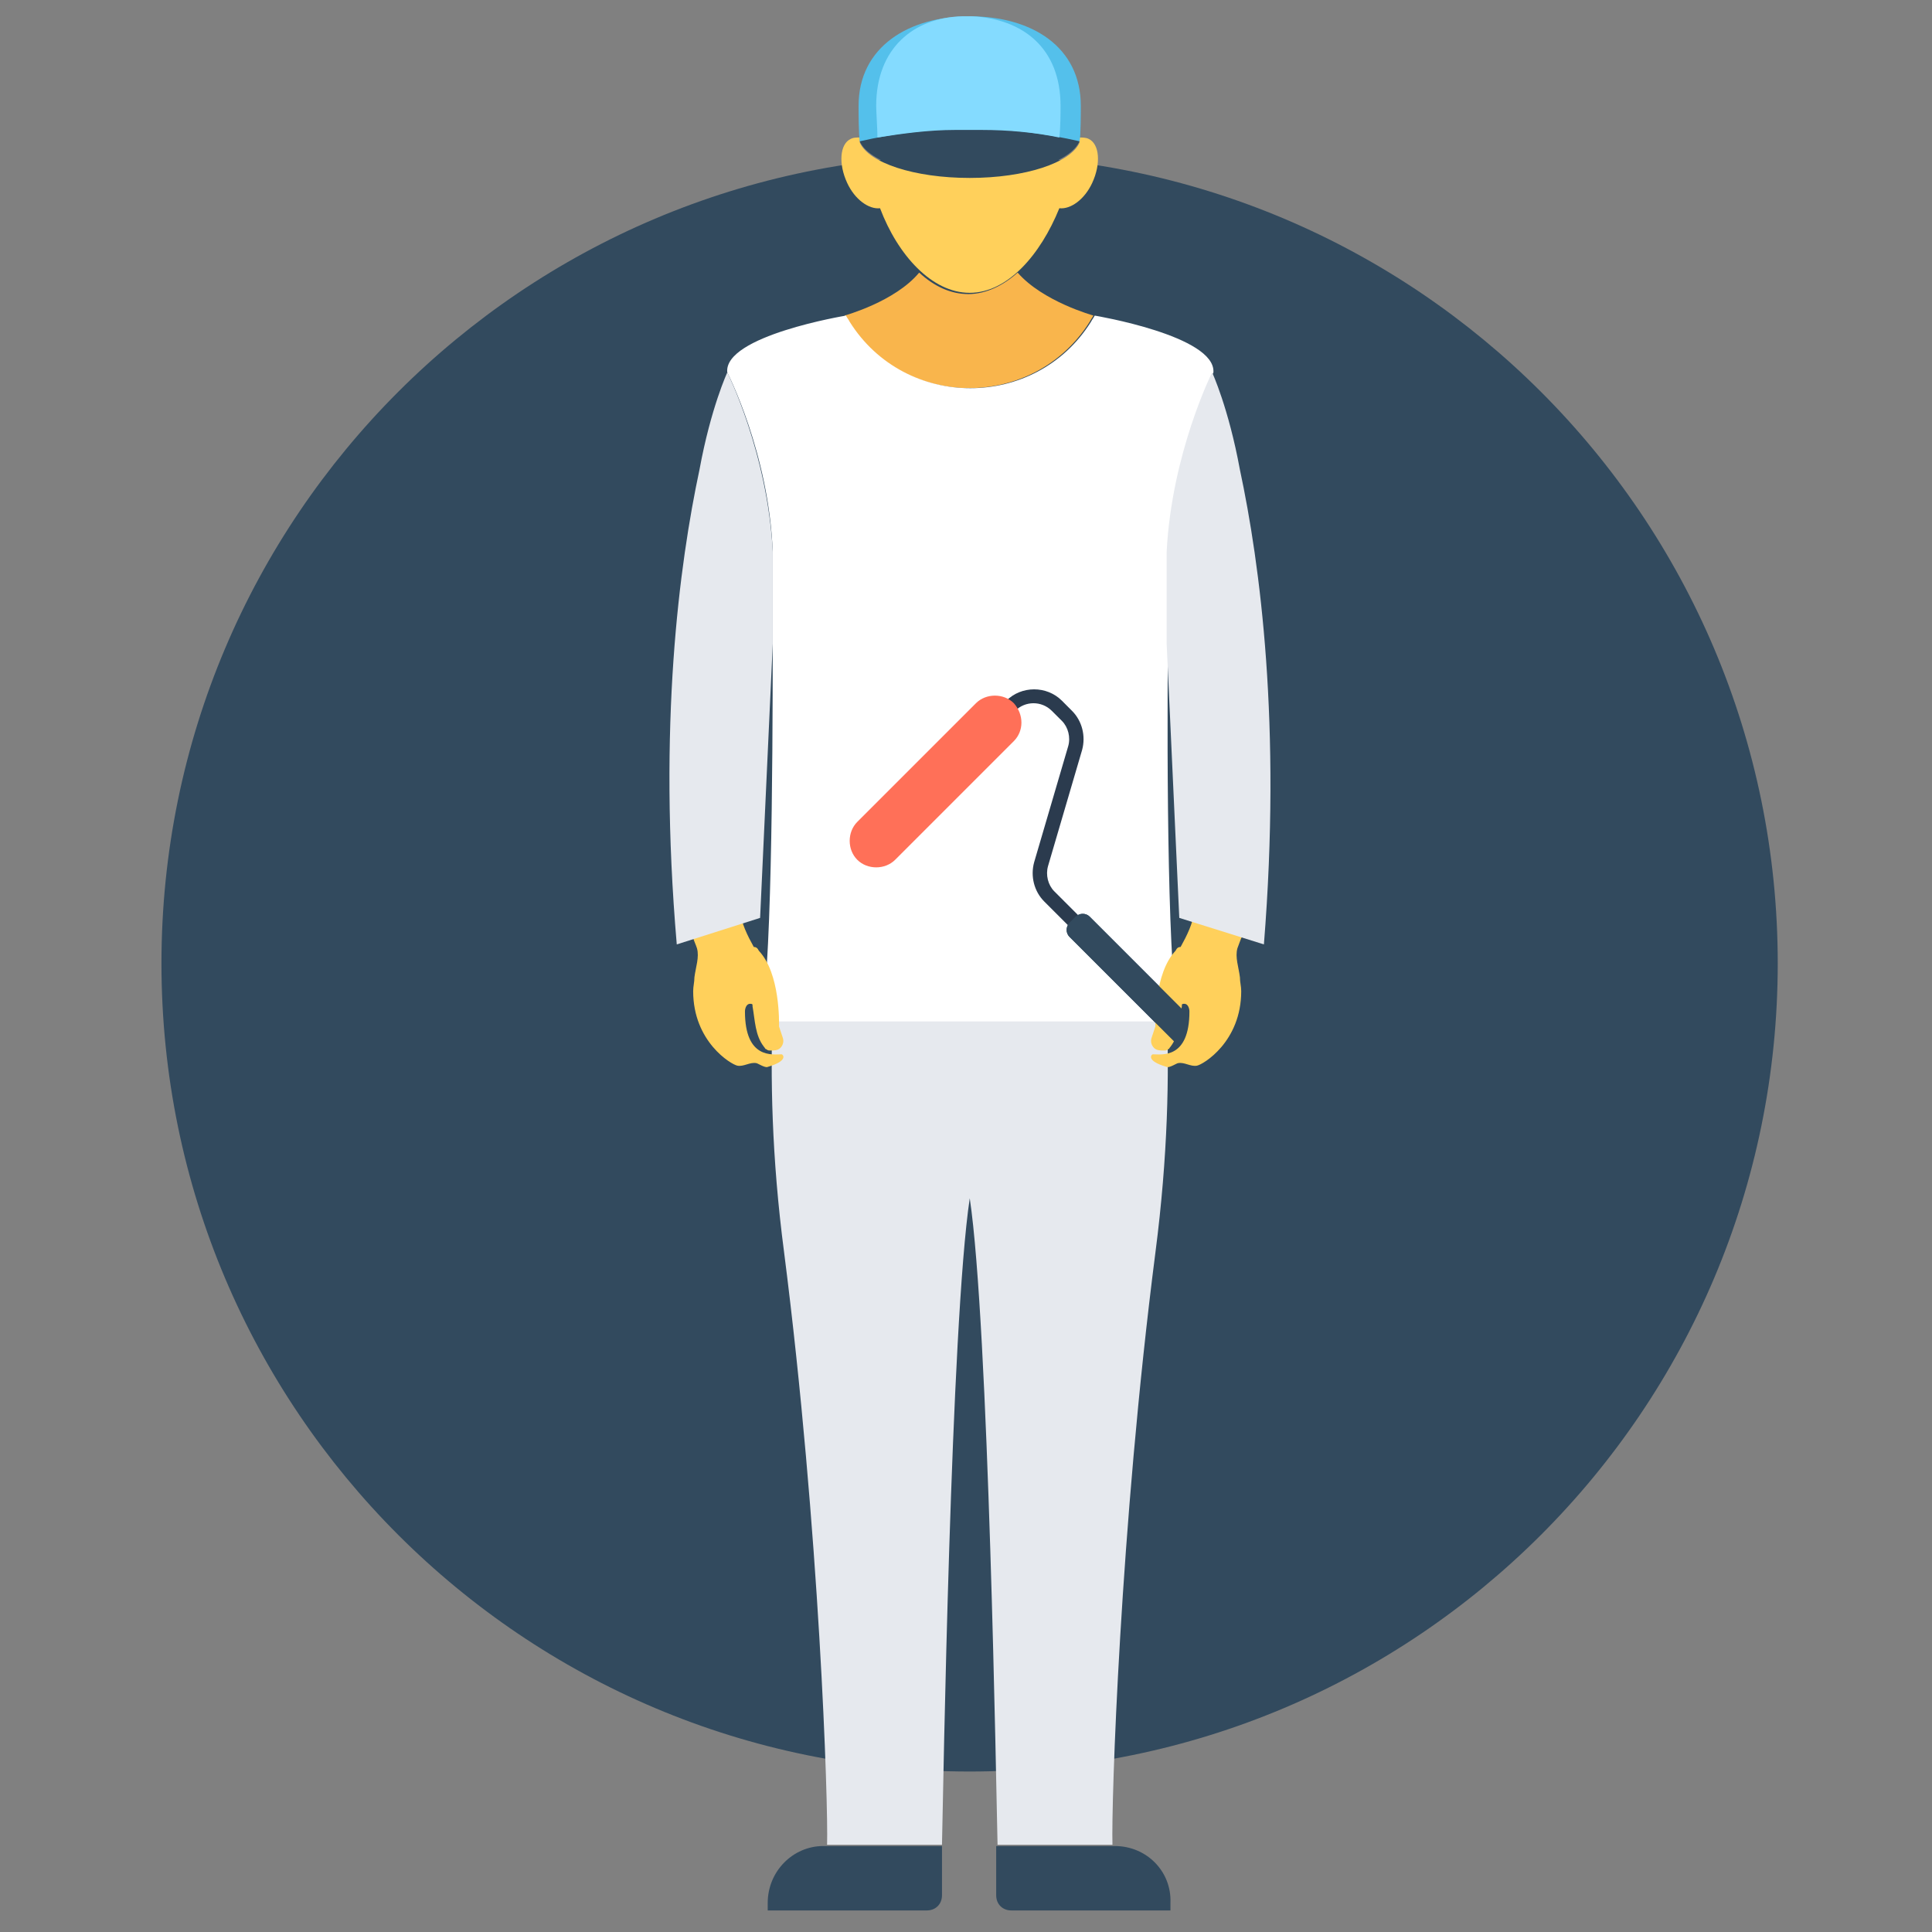 <svg width="51" height="51" viewBox="0 0 51 51" fill="none" xmlns="http://www.w3.org/2000/svg">
<rect x="0" y="0" width="51" height="51" fill="#808080" stroke="none"/>
<g clip-path="url(#clip0_1252_32153)">
<path d="M25.595 46.764C37.377 46.764 46.928 37.213 46.928 25.43C46.928 13.648 37.377 4.097 25.595 4.097C13.813 4.097 4.262 13.648 4.262 25.43C4.262 37.213 13.813 46.764 25.595 46.764Z" fill="#324A5E"/>
<path d="M28.863 8.329C28.83 8.396 28.797 8.429 28.764 8.496C27.297 10.829 23.863 10.829 22.397 8.496C22.363 8.429 22.33 8.396 22.297 8.329C22.297 8.329 23.63 7.963 24.264 7.196C24.663 7.563 25.097 7.763 25.564 7.763C26.03 7.763 26.497 7.529 26.863 7.196C27.53 7.963 28.863 8.329 28.863 8.329Z" fill="#F9B54C"/>
<path d="M28.831 4.83C28.631 5.263 28.264 5.53 27.964 5.497C27.464 6.73 26.597 7.73 25.597 7.73C24.597 7.73 23.697 6.73 23.231 5.497C22.931 5.53 22.564 5.263 22.364 4.83C22.131 4.33 22.164 3.797 22.464 3.663C22.531 3.63 22.597 3.63 22.697 3.63C22.697 3.697 22.697 3.73 22.697 3.763C22.931 4.297 24.131 4.697 25.597 4.697C27.064 4.697 28.264 4.297 28.497 3.763C28.497 3.73 28.497 3.697 28.497 3.63C28.564 3.63 28.664 3.63 28.731 3.663C29.031 3.797 29.064 4.33 28.831 4.83Z" fill="#FFD05B"/>
<path d="M28.495 3.73C28.262 4.264 27.062 4.664 25.595 4.664C24.129 4.664 22.929 4.264 22.695 3.73C23.229 3.197 24.562 2.997 25.595 2.997C26.629 2.997 28.062 3.164 28.495 3.73Z" fill="#324A5E"/>
<path d="M28.531 2.797C28.531 2.963 28.531 3.597 28.497 3.73C27.631 3.53 26.631 3.397 25.597 3.397C24.564 3.397 23.564 3.53 22.697 3.73C22.664 3.564 22.664 2.93 22.664 2.797C22.664 1.23 23.997 0.43 25.597 0.43C27.231 0.43 28.531 1.23 28.531 2.797Z" fill="#54C0EB"/>
<path d="M27.996 2.797C27.996 2.93 27.996 3.397 27.962 3.63C27.329 3.497 26.629 3.43 25.896 3.43C25.796 3.43 25.696 3.43 25.562 3.43C25.462 3.43 25.362 3.43 25.229 3.43C24.496 3.43 23.796 3.53 23.162 3.63C23.162 3.397 23.129 2.93 23.129 2.797C23.129 1.264 24.129 0.464 25.396 0.43C25.429 0.43 25.462 0.43 25.529 0.43C25.562 0.43 25.596 0.43 25.662 0.43C26.996 0.497 27.996 1.264 27.996 2.797Z" fill="#84DBFF"/>
<path d="M29.43 48.731H26.297V50.031C26.297 50.264 26.463 50.431 26.697 50.431H30.897V50.231C30.93 49.398 30.264 48.731 29.43 48.731Z" fill="#324A5E"/>
<path d="M20.399 26.664C20.333 28.397 20.366 30.53 20.699 33.064C21.633 40.364 21.866 47.63 21.833 48.697H24.866C24.899 47.264 25.099 34.964 25.599 31.631C26.099 34.964 26.299 47.297 26.333 48.697H29.366C29.333 47.63 29.566 40.331 30.5 33.064C30.833 30.497 30.866 28.364 30.799 26.664H20.399Z" fill="#E6E9EE"/>
<path d="M21.732 48.731H24.866V50.031C24.866 50.264 24.699 50.431 24.466 50.431H20.266V50.231C20.266 49.398 20.932 48.731 21.732 48.731Z" fill="#324A5E"/>
<path d="M31.131 26.964H20.064C20.364 25.997 20.398 20.331 20.398 16.997C20.398 15.564 20.398 14.564 20.398 14.564C20.298 11.964 19.198 9.831 19.198 9.831C19.098 8.864 22.331 8.331 22.331 8.331C22.364 8.397 22.398 8.431 22.431 8.497C23.898 10.831 27.331 10.831 28.798 8.497C28.831 8.431 28.864 8.397 28.898 8.331C28.898 8.331 32.098 8.864 32.031 9.831C32.031 9.831 30.964 11.964 30.831 14.564C30.831 14.564 30.831 15.564 30.831 16.997C30.798 20.331 30.831 25.997 31.131 26.964Z" fill="white"/>
<path d="M29.965 25.664L29.698 25.93L27.565 23.797C27.298 23.53 27.198 23.131 27.298 22.764L28.198 19.697C28.265 19.464 28.198 19.197 28.032 19.03L27.765 18.764C27.498 18.497 27.065 18.497 26.799 18.764L26.665 18.93L26.398 18.664L26.565 18.497C26.965 18.097 27.632 18.097 28.032 18.497L28.298 18.764C28.565 19.03 28.665 19.43 28.565 19.797L27.665 22.864C27.599 23.097 27.665 23.364 27.832 23.53L29.965 25.664Z" fill="#2B3B4E"/>
<path d="M26.763 19.563L23.63 22.696C23.363 22.963 22.896 22.963 22.63 22.696C22.363 22.43 22.363 21.963 22.63 21.696L25.763 18.563C26.03 18.296 26.496 18.296 26.763 18.563C27.03 18.863 27.03 19.296 26.763 19.563Z" fill="#FF7058"/>
<path d="M28.398 24.197L28.231 24.363C28.131 24.463 28.131 24.63 28.231 24.73L32.365 28.863C32.465 28.963 32.631 28.963 32.731 28.863L32.898 28.697C32.998 28.597 32.998 28.43 32.898 28.33L28.765 24.197C28.665 24.097 28.498 24.097 28.398 24.197Z" fill="#324A5E"/>
<path d="M32.765 24.031H31.531C31.498 24.364 31.331 24.698 31.165 24.998C31.098 24.998 31.065 25.031 31.031 25.098C30.465 25.698 30.498 26.998 30.498 27.098C30.465 27.198 30.431 27.298 30.398 27.398C30.365 27.498 30.398 27.598 30.465 27.664C30.531 27.731 30.631 27.731 30.731 27.731C30.765 27.731 30.798 27.731 30.831 27.698C30.865 27.698 30.865 27.664 30.898 27.631C31.131 27.331 31.131 26.931 31.198 26.564V26.531C31.198 26.498 31.231 26.498 31.265 26.498C31.365 26.498 31.398 26.631 31.398 26.698C31.398 27.964 30.665 27.831 30.431 27.831C30.398 27.831 30.231 27.998 30.798 28.164C30.865 28.198 31.065 28.064 31.098 28.064C31.265 28.031 31.431 28.164 31.598 28.131C31.765 28.098 32.765 27.498 32.765 26.165C32.765 26.031 32.731 25.931 32.731 25.798C32.698 25.531 32.598 25.265 32.665 25.031C32.698 24.931 32.731 24.864 32.765 24.764C32.798 24.731 32.798 24.664 32.798 24.631C32.831 24.531 32.798 24.464 32.798 24.364C32.798 24.264 32.765 24.131 32.765 24.031Z" fill="#FFD05B"/>
<path d="M18.298 24.031H19.532C19.565 24.364 19.732 24.698 19.898 24.998C19.965 24.998 19.998 25.031 20.032 25.098C20.598 25.698 20.565 26.998 20.565 27.098C20.598 27.198 20.632 27.298 20.665 27.398C20.698 27.498 20.665 27.598 20.598 27.664C20.532 27.731 20.432 27.731 20.331 27.731C20.298 27.731 20.265 27.731 20.232 27.698C20.198 27.698 20.198 27.664 20.165 27.631C19.931 27.331 19.931 26.931 19.865 26.564V26.531C19.865 26.498 19.831 26.498 19.798 26.498C19.698 26.498 19.665 26.631 19.665 26.698C19.665 27.964 20.398 27.831 20.632 27.831C20.665 27.831 20.831 27.998 20.265 28.164C20.198 28.198 19.998 28.064 19.965 28.064C19.798 28.031 19.631 28.164 19.465 28.131C19.298 28.098 18.298 27.498 18.298 26.165C18.298 26.031 18.331 25.931 18.331 25.798C18.365 25.531 18.465 25.265 18.398 25.031C18.365 24.931 18.331 24.864 18.298 24.764C18.265 24.731 18.265 24.664 18.265 24.631C18.232 24.531 18.265 24.464 18.265 24.364C18.298 24.264 18.298 24.131 18.298 24.031Z" fill="#FFD05B"/>
<path d="M32.73 12.396C32.43 10.763 31.997 9.83 31.997 9.83C31.997 9.83 30.93 11.963 30.797 14.563C30.797 14.563 30.797 15.563 30.797 16.996L31.13 24.23L33.364 24.93C33.83 19.13 33.264 14.896 32.73 12.396Z" fill="#E6E9EE"/>
<path d="M31.331 26.763L28.765 24.197C28.665 24.097 28.498 24.097 28.398 24.197L28.231 24.363C28.131 24.463 28.131 24.63 28.231 24.73L31.098 27.596C31.165 27.297 31.231 27.03 31.331 26.763Z" fill="#324A5E"/>
<path d="M18.465 12.396C18.765 10.763 19.199 9.83 19.199 9.83C19.199 9.83 20.265 11.963 20.399 14.563C20.399 14.563 20.399 15.563 20.399 16.996L20.065 24.23L17.865 24.93C17.365 19.13 17.932 14.896 18.465 12.396Z" fill="#E6E9EE"/>
</g>
<defs>
<clipPath id="clip0_1252_32153">
<rect width="50" height="50" fill="white" transform="translate(0.598 0.43)"/>
</clipPath>
</defs>
</svg>
